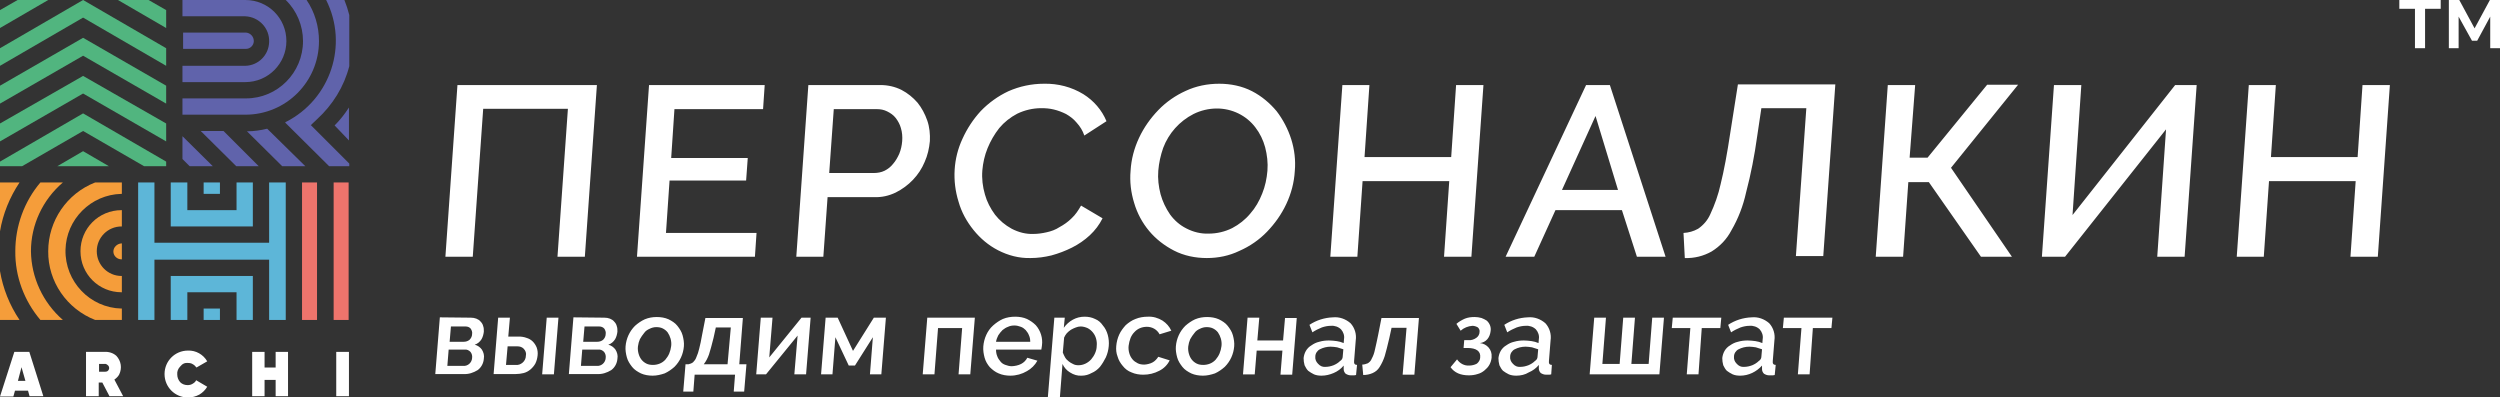 <?xml version="1.0" encoding="utf-8"?>
<!-- Generator: Adobe Illustrator 24.1.0, SVG Export Plug-In . SVG Version: 6.00 Build 0)  -->
<svg version="1.1" id="Слой_1" xmlns="http://www.w3.org/2000/svg" xmlns:xlink="http://www.w3.org/1999/xlink" x="0px" y="0px"
	 viewBox="0 0 767.3 122" style="enable-background:new 0 0 767.3 122;" xml:space="preserve">
<rect x="0" y="0" width="767.3" height="122" fill="#333333" stroke="none"/>
<style type="text/css">
	.st0{fill-rule:evenodd;clip-rule:evenodd;fill:#FFFFFF;}
	.st1{fill:none;}
	.st2{fill:#FFFFFF;}
	.st3{fill:#EE746C;}
	.st4{fill:#51B57F;}
	.st5{fill:#F59D3A;}
	.st6{fill:#6063AB;}
	.st7{fill:#5DB6D8;}
</style>
<path class="st0" d="M140.4,26.1h42.8l-3.7,52.7h-8.4l3.2-45.4h-26l-3.2,45.4h-8.4L140.4,26.1L140.4,26.1z M232.2,71.4l-0.5,7.4
	h-36.2l3.7-52.7h35.5l-0.5,7.4H207l-1,15h23.5l-0.5,6.9h-23.5l-1.1,16.1h27.8V71.4z M244.4,78.8l3.7-52.7h22.1
	c2.3,0,4.5,0.5,6.5,1.5c1.9,1,3.5,2.3,4.9,3.9c1.3,1.6,2.3,3.5,3,5.5c0.7,2,0.9,4.2,0.8,6.3c-0.2,2.2-0.7,4.4-1.6,6.4
	c-1.7,4.1-4.9,7.4-8.9,9.4c-2.1,1-4.3,1.5-6.6,1.4H254l-1.3,18.3H244.4z M254.5,53.1h13.7c1.1,0,2.3-0.2,3.3-0.7
	c1-0.5,1.9-1.2,2.6-2.1c0.8-0.9,1.4-2,1.9-3.1c0.5-1.2,0.8-2.6,0.9-3.9c0.1-1.3,0-2.7-0.4-4c-0.3-1.1-0.9-2.2-1.6-3.1
	c-0.7-0.9-1.6-1.5-2.6-2c-1-0.5-2-0.7-3.1-0.7h-13.3C255.9,33.5,254.5,53.1,254.5,53.1z M293,52.1c0.2-3.3,1-6.5,2.4-9.5
	c1.4-3.1,3.3-6,5.6-8.5c2.4-2.5,5.3-4.6,8.5-6.1c3.4-1.5,7.1-2.3,10.9-2.3c4.3-0.1,8.5,1,12.1,3.2c3.2,2,5.7,4.9,7.1,8.3l-6.8,4.4
	c-0.5-1.5-1.3-2.8-2.4-4c-0.9-1.1-2-1.9-3.2-2.6c-1.2-0.6-2.5-1.1-3.8-1.4c-1.2-0.3-2.5-0.4-3.8-0.4c-2.6,0-5.1,0.6-7.4,1.7
	c-2.1,1.1-4,2.6-5.5,4.4c-1.5,1.9-2.7,4-3.6,6.2c-0.9,2.2-1.4,4.5-1.6,6.8c-0.2,2.5,0.1,5,0.8,7.4c0.6,2.2,1.7,4.3,3.1,6.2
	c1.4,1.8,3.1,3.2,5.1,4.3c2.1,1.1,4.4,1.7,6.7,1.6c1.3,0,2.7-0.2,4-0.5c1.4-0.3,2.8-0.8,4-1.6c1.3-0.7,2.6-1.6,3.7-2.7
	c1.2-1.1,2.1-2.5,2.9-3.9l6.6,3.9c-1,2-2.3,3.7-3.9,5.2c-1.6,1.5-3.5,2.8-5.5,3.8c-2,1-4.1,1.8-6.3,2.4c-2.1,0.5-4.2,0.8-6.4,0.8
	c-3.5,0.1-6.9-0.8-10-2.4c-2.9-1.5-5.4-3.6-7.5-6.2c-2.1-2.6-3.7-5.5-4.6-8.7C293.2,58.7,292.8,55.4,293,52.1z M370.4,79.2
	c-3.5,0-7-0.7-10.1-2.3c-2.9-1.5-5.5-3.5-7.6-6c-2.1-2.5-3.7-5.5-4.6-8.6c-1-3.2-1.4-6.6-1.1-9.9c0.2-3.5,1.1-6.9,2.6-10.1
	c1.5-3.2,3.5-6,5.9-8.5c2.4-2.5,5.3-4.5,8.4-5.9c3.2-1.5,6.7-2.2,10.3-2.2c3.5,0,7,0.7,10.1,2.3c2.9,1.5,5.4,3.6,7.5,6.1
	c2,2.6,3.5,5.5,4.5,8.6c1,3.2,1.4,6.5,1.1,9.8c-0.2,3.5-1.1,6.9-2.6,10.1c-1.5,3.2-3.5,6-5.9,8.5c-2.4,2.5-5.3,4.5-8.5,5.9
	C377.3,78.5,373.9,79.2,370.4,79.2z M355.5,52.4c-0.2,2.4,0.1,4.9,0.7,7.2c0.6,2.2,1.6,4.3,2.9,6.2c1.3,1.8,3,3.3,5,4.3
	c2.1,1.1,4.5,1.7,6.9,1.6c2.5,0,5-0.6,7.2-1.7c2.1-1.1,4-2.6,5.5-4.4c1.6-1.8,2.8-3.9,3.7-6.2c0.9-2.2,1.4-4.6,1.6-7
	c0.2-2.4-0.1-4.9-0.7-7.2c-0.6-2.2-1.6-4.3-3-6.1c-2.8-3.7-7.2-5.8-11.8-5.8c-2.5,0-5,0.6-7.2,1.7c-4.3,2.2-7.6,5.9-9.3,10.4
	C356.2,47.7,355.7,50,355.5,52.4z M455.3,26.1l-3.7,52.7h-8.4l1.6-23.2h-26.6l-1.6,23.2h-8.3l3.7-52.7h8.3l-1.5,22.1h26.6l1.5-22.1
	L455.3,26.1z M486.8,26.1h7.3l17.1,52.7h-8.8l-4.6-14.3h-20.4l-6.5,14.3h-8.8L486.8,26.1L486.8,26.1z M496.6,58.3l-6.9-22.7
	l-10.3,22.7L496.6,58.3z M539.3,41.9c-0.8,5.8-1.9,11.5-3.4,17.2c-0.9,4.1-2.4,8-4.5,11.6c-1.4,2.7-3.5,4.9-6.1,6.5
	c-2.5,1.4-5.3,2.1-8.2,2l-0.4-7.7c1.6-0.1,3.1-0.5,4.5-1.3c1.6-1.1,2.9-2.6,3.7-4.4c1.4-3,2.5-6.1,3.2-9.3c1-4,2-9.3,3-16l2.3-14.6
	h29.9l-3.7,52.7h-8.4l3.2-45.4h-13.8C540.6,33.2,539.3,41.9,539.3,41.9z M586.1,48.4h5.5L609.9,26h9.5l-20.6,25.5l18.7,27.3H608
	l-16-22.9h-6.3l-1.6,22.9h-8.4l3.7-52.7h8.4L586.1,48.4L586.1,48.4z M636.1,66l31.5-39.9h6.6l-3.7,52.7h-8.4l2.7-39.1l-31,39.1h-7.1
	l3.7-52.7h8.4L636.1,66z M733.5,26.1l-3.7,52.7h-8.4l1.6-23.2h-26.6l-1.6,23.2h-8.3l3.7-52.7h8.3L697,48.2h26.6l1.5-22.1L733.5,26.1
	z"/>
<path class="st0" d="M744.3,14.8h-3.1V2.7h-4.8V0h12.7v2.7h-4.8L744.3,14.8L744.3,14.8z M759.5,8.7l4.7-8.7h3.1v14.8h-3V5.1l-4,7.4
	h-1.6l-4.1-7.4v9.7h-3V0h3.2L759.5,8.7z"/>
<path class="st0" d="M144.5,97.5c0.6,0,1.2,0.1,1.7,0.3c0.5,0.2,1,0.5,1.3,0.9c0.4,0.4,0.7,0.9,0.8,1.4c0.2,0.5,0.2,1.1,0.2,1.7
	c-0.1,0.8-0.3,1.6-0.7,2.3c-0.5,0.8-1.2,1.4-2.1,1.7c0.9,0.2,1.7,0.8,2.2,1.5c0.5,0.8,0.8,1.8,0.6,2.8c-0.1,1.4-0.8,2.7-1.9,3.5
	c-1.3,0.8-2.8,1.3-4.3,1.2h-8.7l1.4-17.4L144.5,97.5L144.5,97.5z M142.3,104.9c0.7,0,1.3-0.2,1.8-0.6c0.5-0.5,0.8-1.1,0.8-1.8
	c0.1-0.6-0.1-1.1-0.4-1.6c-0.4-0.5-1-0.7-1.6-0.7h-4.5l-0.4,4.7H142.3z M142.2,112.3c1.4,0.1,2.6-1,2.7-2.4c0,0,0,0,0-0.1
	c0.1-0.6-0.1-1.3-0.5-1.8c-0.5-0.5-1.1-0.8-1.8-0.7h-4.9l-0.4,5H142.2z M152.9,97.5h3.6l-0.5,5.8h3.2c0.8,0,1.6,0.1,2.4,0.4
	c0.7,0.2,1.4,0.6,1.9,1.1c0.5,0.5,0.9,1.1,1.2,1.8c0.3,0.8,0.4,1.7,0.3,2.5c-0.1,0.9-0.3,1.7-0.7,2.5c-0.4,0.7-0.9,1.3-1.5,1.8
	c-0.6,0.5-1.3,0.9-2.1,1.1c-0.8,0.2-1.6,0.3-2.4,0.3h-6.8L152.9,97.5L152.9,97.5z M167.8,97.5h3.6l-1.4,17.4h-3.6L167.8,97.5z
	 M158.3,112c0.8,0.1,1.5-0.2,2.1-0.7c0.6-0.5,1-1.3,1-2.1c0.2-0.8-0.1-1.6-0.7-2.2c-0.5-0.5-1.2-0.7-1.9-0.7h-3l-0.5,5.7L158.3,112z
	 M185.5,97.5c0.6,0,1.2,0.1,1.7,0.3c0.5,0.2,1,0.5,1.3,0.9c0.4,0.4,0.7,0.9,0.8,1.4c0.2,0.5,0.2,1.1,0.2,1.7
	c-0.1,0.8-0.3,1.6-0.7,2.3c-0.5,0.8-1.2,1.4-2.1,1.7c0.9,0.2,1.7,0.8,2.2,1.5c0.5,0.8,0.8,1.8,0.6,2.8c-0.1,1.4-0.8,2.7-1.9,3.5
	c-1.3,0.8-2.8,1.3-4.3,1.2h-8.7l1.4-17.4L185.5,97.5L185.5,97.5z M183.3,104.9c0.7,0,1.3-0.2,1.8-0.6c0.5-0.5,0.8-1.1,0.8-1.8
	c0.1-0.6-0.1-1.1-0.4-1.6c-0.4-0.5-1-0.7-1.6-0.7h-4.5l-0.4,4.7H183.3z M183.2,112.3c1.4,0.1,2.6-1,2.7-2.4c0,0,0,0,0-0.1
	c0.1-0.6-0.1-1.3-0.5-1.8c-0.5-0.5-1.1-0.8-1.8-0.7h-4.9l-0.4,5H183.2z M200.3,115.3c-1.2,0-2.5-0.2-3.6-0.7c-1-0.5-2-1.1-2.7-2
	c-0.7-0.9-1.3-1.8-1.6-2.9c-0.3-1.1-0.5-2.3-0.4-3.4c0.2-2.4,1.2-4.6,2.9-6.3c0.9-0.8,1.9-1.5,3-2c1.2-0.5,2.4-0.7,3.7-0.7
	c1.2,0,2.5,0.2,3.6,0.7c1,0.5,2,1.1,2.7,2c0.7,0.9,1.3,1.8,1.6,2.9c0.3,1.1,0.5,2.3,0.4,3.4c-0.2,2.4-1.2,4.6-2.9,6.3
	c-0.9,0.8-1.9,1.5-3,2C202.8,115,201.6,115.3,200.3,115.3z M195.8,106.3c-0.1,0.8,0,1.6,0.2,2.3c0.2,0.7,0.5,1.3,0.9,1.8
	c0.4,0.5,0.9,0.9,1.5,1.2c0.6,0.3,1.3,0.4,2,0.4c1.4,0,2.8-0.5,3.8-1.6c0.5-0.6,0.9-1.2,1.2-1.9c0.3-0.7,0.5-1.5,0.6-2.3
	c0.1-0.8,0-1.6-0.2-2.3c-0.2-0.7-0.5-1.3-0.9-1.9c-0.4-0.5-0.9-0.9-1.5-1.2c-0.6-0.3-1.3-0.4-2-0.4c-0.7,0-1.4,0.2-2,0.5
	c-0.7,0.3-1.3,0.7-1.7,1.3c-0.5,0.6-0.9,1.2-1.3,1.9C196.1,104.8,195.9,105.5,195.8,106.3z M210.4,111.8l-0.7,8.4h3.1l0.4-5.2h12.4
	l-0.4,5.2h3.2l0.7-8.4h-2.2l1.1-14.2h-11.5l-1,5.1c-0.3,1.7-0.6,3.2-0.9,4.3c-0.2,0.9-0.5,1.8-0.9,2.7c-0.2,0.6-0.6,1.1-1,1.5
	c-0.4,0.3-0.9,0.5-1.4,0.6L210.4,111.8z M223.3,111.8H216c0.7-0.9,1.2-1.9,1.6-3c0.4-1.3,0.9-3,1.4-5.1l0.7-3.2h4.6
	C224.3,100.5,223.3,111.8,223.3,111.8z M236.1,109.7l9.9-12.2h2.8l-1.4,17.4h-3.6l1-11.9l-9.7,11.9h-3l1.4-17.4h3.6
	C237.1,97.5,236.1,109.7,236.1,109.7z M261.8,107.7l6.4-10.2h3.7l-1.4,17.4H267l0.9-11.4l-5.5,8.7h-1.9l-4.1-8.7l-0.9,11.4H252
	l1.4-17.4h3.7L261.8,107.7z M297.8,114.9h-3.6l1.1-14.2h-7.4l-1.1,14.2h-3.6l1.4-17.4h14.6L297.8,114.9z M310.1,115.3
	c-1.2,0-2.5-0.2-3.6-0.7c-1-0.4-1.9-1.1-2.7-1.9c-0.7-0.8-1.3-1.8-1.6-2.9c-0.3-1.1-0.5-2.3-0.4-3.5c0.1-1.2,0.4-2.4,0.9-3.5
	c0.5-1.1,1.2-2.1,2.1-2.9c0.9-0.8,1.9-1.5,3-2c1.2-0.5,2.5-0.7,3.8-0.7c1.2,0,2.5,0.2,3.6,0.7c1,0.5,1.9,1.1,2.7,1.9
	c1.5,1.7,2.2,4,1.9,6.2c0,0.3-0.1,0.5-0.1,0.7c0,0.2-0.1,0.4-0.1,0.6h-13.9c0,0.7,0.1,1.4,0.4,2.1c0.2,0.6,0.6,1.1,1,1.6
	c0.4,0.5,0.9,0.8,1.5,1c0.6,0.2,1.2,0.4,1.9,0.4c0.5,0,1-0.1,1.5-0.2c0.5-0.1,1-0.3,1.4-0.5c0.8-0.4,1.5-1.1,1.9-1.9l3.1,0.9
	c-0.7,1.3-1.9,2.5-3.2,3.2C313.7,114.8,311.9,115.3,310.1,115.3L310.1,115.3z M316.2,104.9c0-0.7-0.1-1.4-0.4-2
	c-0.2-0.6-0.6-1.1-1-1.6c-0.4-0.4-0.9-0.8-1.5-1c-0.6-0.2-1.2-0.4-1.9-0.4c-0.7,0-1.4,0.1-2,0.4c-0.6,0.2-1.2,0.6-1.7,1
	c-0.5,0.5-0.9,1-1.3,1.6c-0.3,0.6-0.6,1.3-0.7,2H316.2z M332,115.3c-1.3,0.1-2.5-0.3-3.6-1c-1-0.6-1.8-1.5-2.3-2.6l-0.8,10.3h-3.7
	l2-24.5h3.2l-0.3,3.1c0.7-1,1.7-1.9,2.8-2.5c1.1-0.6,2.3-0.9,3.6-0.9c1.1,0,2.2,0.2,3.2,0.7c1,0.4,1.8,1.1,2.4,2
	c0.7,0.8,1.2,1.8,1.5,2.9c0.3,1.1,0.4,2.3,0.3,3.4c-0.1,1.2-0.4,2.4-0.9,3.5c-0.5,1-1.1,2-1.8,2.9c-0.7,0.8-1.6,1.5-2.6,1.9
	C334.1,115,333.1,115.3,332,115.3L332,115.3z M331,112.1c1.5,0,2.9-0.7,3.9-1.8c0.5-0.6,0.9-1.2,1.2-1.9c0.3-0.7,0.5-1.4,0.5-2.2
	c0.1-0.8,0-1.6-0.2-2.3c-0.2-0.7-0.5-1.3-1-1.9c-0.4-0.5-1-1-1.6-1.3c-0.7-0.3-1.4-0.5-2.1-0.5c-0.5,0-1,0.1-1.5,0.3
	c-0.5,0.2-1,0.4-1.5,0.7c-0.5,0.3-0.9,0.7-1.3,1.1c-0.3,0.4-0.6,0.8-0.8,1.3l-0.4,4.6c0.2,0.5,0.4,1,0.7,1.5
	c0.3,0.5,0.7,0.9,1.1,1.2c0.4,0.3,0.8,0.6,1.3,0.8C329.8,112,330.4,112.1,331,112.1L331,112.1z M342.6,106.2
	c0.1-1.2,0.4-2.4,0.9-3.5c0.5-1.1,1.2-2,2-2.9c0.9-0.8,1.9-1.5,3-1.9c1.2-0.5,2.5-0.7,3.8-0.7c1.6-0.1,3.2,0.4,4.5,1.2
	c1.2,0.8,2.1,1.8,2.7,3.1l-3.6,1.1c-0.8-1.5-2.3-2.3-3.9-2.3c-1.4,0-2.8,0.5-3.8,1.6c-0.5,0.5-0.9,1.1-1.2,1.8
	c-0.3,0.8-0.5,1.6-0.6,2.4c-0.1,0.8,0,1.6,0.2,2.3c0.2,0.7,0.5,1.3,1,1.9c0.4,0.5,1,0.9,1.6,1.2c0.6,0.3,1.3,0.4,2,0.4
	c0.4,0,0.9-0.1,1.3-0.2c0.5-0.1,0.9-0.3,1.3-0.5c0.4-0.2,0.7-0.5,1-0.8c0.3-0.3,0.5-0.6,0.7-0.9l3.5,1.1c-0.7,1.4-1.8,2.5-3.2,3.2
	c-1.5,0.8-3.2,1.2-4.9,1.2c-1.2,0-2.5-0.2-3.6-0.7c-1.1-0.4-2-1.1-2.7-2c-0.7-0.8-1.3-1.8-1.6-2.9
	C342.6,108.4,342.5,107.3,342.6,106.2L342.6,106.2z M369.2,115.3c-1.2,0-2.5-0.2-3.6-0.7c-1-0.5-2-1.1-2.7-2
	c-0.7-0.9-1.3-1.8-1.6-2.9c-0.3-1.1-0.5-2.3-0.4-3.4c0.2-2.4,1.2-4.6,2.9-6.3c0.9-0.8,1.9-1.5,3-2c1.2-0.5,2.4-0.7,3.7-0.7
	c1.2,0,2.5,0.2,3.6,0.7c1,0.5,2,1.1,2.7,2c0.7,0.9,1.3,1.8,1.6,2.9c0.3,1.1,0.5,2.3,0.4,3.4c-0.2,2.4-1.2,4.6-2.9,6.3
	c-0.9,0.8-1.9,1.5-3,2C371.7,115,370.5,115.3,369.2,115.3z M364.7,106.3c-0.1,0.8,0,1.6,0.2,2.3c0.2,0.7,0.5,1.3,0.9,1.8
	c0.4,0.5,0.9,0.9,1.5,1.2c0.6,0.3,1.3,0.4,2,0.4c1.4,0,2.8-0.5,3.8-1.6c0.5-0.6,0.9-1.2,1.2-1.9c0.3-0.7,0.5-1.5,0.6-2.3
	c0.1-0.8,0-1.6-0.2-2.3c-0.2-0.7-0.5-1.3-0.9-1.9c-0.4-0.5-0.9-0.9-1.5-1.2c-0.6-0.3-1.3-0.4-2-0.4c-0.7,0-1.4,0.2-2,0.5
	c-0.7,0.3-1.3,0.7-1.7,1.3c-0.5,0.6-0.9,1.2-1.3,1.9C365,104.8,364.8,105.5,364.7,106.3z M385.9,104.5h7.9l0.6-6.9h3.6l-1.4,17.4
	H393l0.6-7.4h-7.9l-0.6,7.3h-3.6l1.4-17.4h3.6L385.9,104.5L385.9,104.5z M405.6,115.3c-0.8,0-1.6-0.1-2.3-0.4
	c-0.6-0.3-1.3-0.7-1.8-1.1c-0.5-0.5-0.8-1.1-1.1-1.7c-0.2-0.7-0.3-1.5-0.3-2.2c0.1-0.8,0.3-1.5,0.7-2.2c0.4-0.7,1-1.3,1.7-1.7
	c0.7-0.5,1.5-0.9,2.4-1.1c1-0.3,2-0.4,3-0.4c0.8,0,1.6,0.1,2.4,0.2c0.7,0.1,1.4,0.3,2.1,0.6l0.1-1.2c0.2-1.1-0.2-2.2-0.9-3
	c-0.8-0.8-2-1.2-3.1-1.1c-1,0-1.9,0.2-2.8,0.5c-1,0.4-2,0.9-2.9,1.5l-0.9-2.3c2.1-1.4,4.6-2.2,7.2-2.3c2-0.2,3.9,0.5,5.4,1.8
	c1.3,1.4,1.9,3.4,1.6,5.3l-0.5,6.3c-0.1,0.8,0.2,1.2,0.9,1.2l-0.3,3.1c-0.3,0.1-0.6,0.1-0.9,0.1h-0.7c-0.6,0-1.1-0.2-1.6-0.5
	c-0.4-0.4-0.6-0.9-0.6-1.4v-1.1c-0.8,1-1.9,1.8-3.1,2.3C408.1,115,406.9,115.3,405.6,115.3L405.6,115.3z M406.8,112.6
	c0.9,0,1.7-0.2,2.5-0.5c0.7-0.3,1.4-0.7,2-1.3c0.5-0.3,0.8-0.8,0.8-1.3l0.2-2.3c-0.6-0.2-1.2-0.4-1.9-0.6c-0.7-0.1-1.3-0.2-2-0.2
	c-1.2,0-2.3,0.3-3.3,0.8c-0.8,0.4-1.4,1.3-1.4,2.2c-0.1,0.8,0.2,1.6,0.8,2.2C405.1,112.3,405.9,112.7,406.8,112.6z M418.1,111.9
	c0.6,0,1.2-0.2,1.7-0.4c0.5-0.3,1-0.8,1.2-1.4c0.5-0.9,0.8-1.8,1-2.8c0.3-1.2,0.6-2.7,1-4.6l1-5.1h11.5l-1.4,17.4h-3.6l1.2-14.4
	h-4.6l-0.7,3.2c-0.5,2.2-1,4.1-1.4,5.5c-0.4,1.2-0.9,2.3-1.6,3.4c-0.5,0.8-1.2,1.4-2.1,1.8c-0.9,0.4-1.9,0.6-2.9,0.6L418.1,111.9
	L418.1,111.9z M447,99.4c0.8-0.7,1.7-1.2,2.6-1.6c1-0.4,2-0.5,3-0.5c0.7,0,1.4,0.1,2.1,0.3c0.6,0.2,1.1,0.5,1.6,0.8
	c0.9,0.8,1.4,2,1.2,3.2c-0.1,0.9-0.4,1.8-1,2.5c-0.6,0.7-1.4,1.1-2.3,1.2c2.2,0.2,3.8,2.1,3.6,4.2c0,0.1,0,0.2,0,0.3
	c-0.1,0.8-0.3,1.5-0.7,2.2c-0.4,0.7-0.9,1.2-1.5,1.7c-0.6,0.5-1.3,0.9-2.1,1.1c-0.9,0.3-1.8,0.4-2.7,0.4c-2.5,0-4.4-0.8-5.6-2.5
	l2-2.4c0.8,1.2,2.2,2,3.7,1.9c0.8,0,1.7-0.2,2.4-0.6c0.6-0.5,1-1.2,1-1.9c0.2-1.9-1.2-2.9-3.9-2.9h-1.2l0.2-2.4h1.2
	c0.9,0.1,1.8-0.2,2.5-0.7c0.6-0.4,1-1.1,1-1.8c0.1-0.5-0.1-1-0.5-1.4c-0.5-0.3-1.1-0.5-1.7-0.5c-1.3,0.1-2.6,0.6-3.6,1.5L447,99.4z
	 M465.4,115.3c-0.8,0-1.6-0.1-2.3-0.4c-0.6-0.3-1.3-0.7-1.8-1.1c-0.5-0.5-0.8-1.1-1.1-1.7c-0.2-0.7-0.3-1.5-0.3-2.2
	c0.1-0.8,0.3-1.5,0.7-2.2c0.4-0.7,1-1.3,1.7-1.7c0.7-0.5,1.5-0.9,2.4-1.1c1-0.3,2-0.4,3-0.4c0.8,0,1.6,0.1,2.4,0.2
	c0.7,0.1,1.4,0.3,2.1,0.6l0.1-1.2c0.2-1.1-0.2-2.2-0.9-3c-0.8-0.8-2-1.2-3.1-1.1c-1,0-1.9,0.2-2.8,0.5c-1,0.4-2,0.9-2.9,1.5
	l-0.9-2.3c2.1-1.4,4.6-2.2,7.2-2.3c2-0.2,3.9,0.5,5.4,1.8c1.3,1.4,1.9,3.4,1.6,5.3l-0.5,6.3c-0.1,0.8,0.2,1.2,0.9,1.2l-0.2,2.9
	c-0.3,0.1-0.6,0.1-0.9,0.1h-0.7c-0.6,0-1.1-0.2-1.6-0.5c-0.4-0.4-0.6-0.9-0.6-1.4V112c-0.8,1-1.9,1.8-3.1,2.3
	C468.1,115,466.7,115.3,465.4,115.3L465.4,115.3z M466.6,112.6c0.9,0,1.7-0.2,2.5-0.5c0.7-0.3,1.4-0.7,2-1.3
	c0.5-0.3,0.8-0.8,0.8-1.3l0.2-2.3c-0.6-0.2-1.2-0.4-1.9-0.6c-0.7-0.1-1.3-0.2-2-0.2c-1.2,0-2.3,0.3-3.3,0.8
	c-0.8,0.4-1.4,1.3-1.4,2.2c-0.1,0.8,0.2,1.6,0.8,2.2C464.9,112.3,465.7,112.7,466.6,112.6z M487.9,114.9l1.4-17.4h3.6l-1.1,14.2h5.3
	l1.1-14.2h3.6l-1.1,14.2h5.3l1.1-14.2h3.6l-1.4,17.4H487.9z M521.3,114.9h-3.6l1.1-14.2h-5.7l0.3-3.2h14.9l-0.3,3.2h-5.7
	L521.3,114.9z M534.1,115.3c-0.8,0-1.6-0.1-2.3-0.4c-0.6-0.3-1.3-0.7-1.8-1.1c-0.5-0.5-0.8-1.1-1.1-1.7c-0.2-0.7-0.3-1.5-0.3-2.2
	c0.1-0.8,0.3-1.5,0.7-2.2c0.4-0.7,1-1.3,1.7-1.7c0.7-0.5,1.5-0.9,2.4-1.1c1-0.3,2-0.4,3-0.4c0.8,0,1.6,0.1,2.4,0.2
	c0.7,0.1,1.4,0.3,2.1,0.6l0.1-1.2c0.2-1.1-0.2-2.2-0.9-3c-0.8-0.8-2-1.2-3.1-1.1c-1,0-1.9,0.2-2.8,0.5c-1,0.4-2,0.9-2.9,1.5
	l-0.9-2.3c2.1-1.4,4.6-2.2,7.2-2.3c2-0.2,3.9,0.5,5.4,1.8c1.3,1.4,1.9,3.4,1.6,5.3l-0.5,6.3c-0.1,0.8,0.2,1.2,0.9,1.2l-0.3,3.1
	c-0.3,0.1-0.6,0.1-0.9,0.1H543c-0.6,0-1.1-0.2-1.6-0.5c-0.4-0.4-0.6-0.9-0.6-1.4v-1.1C539.1,114.1,536.7,115.3,534.1,115.3
	L534.1,115.3z M535.3,112.6c0.9,0,1.7-0.2,2.5-0.5c0.7-0.3,1.4-0.7,2-1.3c0.5-0.3,0.8-0.8,0.8-1.3l0.2-2.3c-0.6-0.2-1.2-0.4-1.9-0.6
	c-0.7-0.1-1.3-0.2-2-0.2c-1.2,0-2.3,0.3-3.3,0.8c-0.8,0.4-1.4,1.3-1.4,2.2c-0.1,0.8,0.2,1.6,0.8,2.2
	C533.6,112.3,534.4,112.7,535.3,112.6L535.3,112.6z M555.4,114.9h-3.6l1.1-14.2h-5.7l0.3-3.2h14.9l-0.3,3.2h-5.7L555.4,114.9z"/>
<polygon class="st1" points="5.5,116.8 7.7,116.8 6.6,112.6 "/>
<path class="st2" d="M4.4,108L0,121.7h4.1l0.5-1.8h4l0.5,1.8v-0.1h4.2L9,108H4.4z M5.5,116.9l1.1-4.2l1.2,4.2H5.5z"/>
<path class="st2" d="M36.6,114.9c0.9-1.9,0.6-4.1-0.9-5.7c-1-0.9-2.4-1.3-3.7-1.2h-5.6v13.6h3.9v-4.2h1.1l2.2,4.2h4.2l-2.7-5.1
	C35.7,116.1,36.3,115.5,36.6,114.9z M33,113.9c-0.3,0.2-0.7,0.2-1.1,0.2h-1.5v-2.4H32c0.4-0.1,0.8,0.1,1.1,0.4
	c0.3,0.2,0.4,0.6,0.4,0.9C33.5,113.3,33.3,113.7,33,113.9L33,113.9z"/>
<path class="st2" d="M57.7,111.4c0.5,0,1.1,0.1,1.5,0.4c0.4,0.2,0.8,0.6,1.1,1l3.3-1.9c-1.2-2.1-3.5-3.4-5.9-3.3
	c-4,0-7.2,3.2-7.2,7.2c0,4,3.2,7.2,7.2,7.2c1.2,0,2.4-0.3,3.5-0.9c1-0.6,1.8-1.4,2.4-2.4l-3.4-2c-0.2,0.5-0.6,0.8-1.1,1.1
	c-0.5,0.3-1,0.4-1.5,0.4c-0.9,0-1.7-0.3-2.3-0.9c-0.6-0.7-0.9-1.5-0.9-2.4c-0.1-0.9,0.3-1.8,0.9-2.4C56,111.6,56.8,111.3,57.7,111.4
	z"/>
<polygon class="st2" points="84.6,112.8 81.2,112.8 81.2,108 77.4,108 77.4,121.6 81.2,121.6 81.2,116.6 84.6,116.6 84.6,121.6 
	88.4,121.6 88.4,108 84.6,108 "/>
<rect x="103.2" y="108" class="st2" width="3.9" height="13.6"/>
<rect x="92.7" y="56" class="st3" width="4.6" height="42.2"/>
<rect x="102.4" y="56" class="st3" width="4.6" height="42.2"/>
<polygon class="st4" points="5.4,0 0,3.1 0,8.6 14.8,0 "/>
<polygon class="st4" points="51,20.2 51,14.8 25.5,0 0,14.8 0,20.2 25.5,5.4 "/>
<polygon class="st4" points="51,3.1 45.6,0 36.2,0 51,8.6 "/>
<polygon class="st4" points="51,31.8 51,26.3 25.5,11.6 0,26.3 0,31.8 25.5,17.1 "/>
<polygon class="st4" points="51,43.4 51,37.9 25.5,23.3 0,37.9 0,43.4 25.5,28.7 "/>
<polygon class="st4" points="25.5,40.2 44.2,51 51,51 51,49.6 25.5,34.8 0,49.6 0,51 6.8,51 "/>
<polygon class="st4" points="17.6,51 33.4,51 25.5,46.4 "/>
<path class="st5" d="M0,56v15c0.9-5.4,3-10.5,6-15H0z"/>
<path class="st5" d="M0,83.2v15h6C2.9,93.6,0.9,88.5,0,83.2z"/>
<path class="st5" d="M9.5,77.1c0-8.1,3.6-15.8,9.8-21.1h-6.9c-5,5.9-7.7,13.4-7.7,21.1c-0.1,7.7,2.7,15.2,7.7,21.1h6.9
	C13.2,92.9,9.6,85.2,9.5,77.1z"/>
<path class="st5" d="M37.4,98.2v-3.5h-0.1c-9.7-0.2-17.4-8.3-17.2-18c0.2-9.4,7.8-17,17.2-17.2h0.1V56h-8.2
	c-8.7,3.4-14.4,11.8-14.4,21.1c-0.1,9.3,5.7,17.7,14.4,21.1H37.4z"/>
<path class="st5" d="M37.4,64.5h-0.1c-7,0-12.6,5.6-12.6,12.6c0,7,5.6,12.6,12.6,12.6h0.1v-5h-0.1c-4.2,0-7.6-3.4-7.6-7.6
	c0-4.2,3.4-7.6,7.6-7.6l0,0h0.1V64.5z"/>
<line class="st1" x1="37.4" y1="74.7" x2="37.4" y2="74.8"/>
<path class="st5" d="M34.8,77.2c0,1.3,1.1,2.4,2.5,2.4h0.1v-4.9h-0.1C35.9,74.8,34.8,75.9,34.8,77.2z"/>
<polygon class="st6" points="65.3,51 56,41.8 56,48.8 58.2,51 "/>
<polygon class="st6" points="61.6,40.2 72.5,51 79.4,51 68.6,40.2 "/>
<path class="st6" d="M93.7,51L82,39.5c-2,0.5-4.1,0.8-6.2,0.8L86.6,51H93.7z"/>
<path class="st6" d="M100.1,0c6.9,13.7,1.4,30.4-12.3,37.4c0,0,0,0,0,0l-0.3,0.2l13.5,13.4h6.2v-0.8L95.4,38.4l1.9-1.8
	c4.8-4.4,8.3-10,9.9-16.3V4.6c-0.4-1.6-0.9-3.1-1.5-4.6H100.1z"/>
<path class="st6" d="M87.9,12.6C87.9,5.6,82.3,0,75.3,0H56v5h19.3c4.2,0.2,7.5,3.7,7.3,7.9c-0.1,4-3.3,7.2-7.3,7.3H56v5h19.3
	C82.3,25.2,87.9,19.5,87.9,12.6z"/>
<path class="st6" d="M77.9,12.6c0-1.4-1.1-2.5-2.4-2.6H56.2v5h19.3C76.8,15,77.9,13.9,77.9,12.6z"/>
<path class="st6" d="M97.9,12.6c0-4.5-1.3-8.9-3.8-12.6h-6.4c3.4,3.3,5.3,7.9,5.3,12.6c0,9.7-7.8,17.6-17.5,17.6c0,0,0,0,0,0H56v5
	h19.3C87.8,35.2,97.9,25.1,97.9,12.6z"/>
<path class="st6" d="M107.1,43.1V33c-1.3,2-2.7,3.8-4.4,5.5L107.1,43.1z"/>
<polygon class="st7" points="82.6,98.2 87.7,98.2 87.7,56 82.6,56 82.6,74.5 47.4,74.5 47.4,56 42.4,56 42.4,98.2 47.4,98.2 
	47.4,79.7 82.6,79.7 "/>
<polygon class="st7" points="77.6,56 72.6,56 72.6,64.5 57.5,64.5 57.5,56 52.4,56 52.4,69.5 77.6,69.5 "/>
<rect x="62.5" y="56" class="st7" width="5" height="3.5"/>
<polygon class="st7" points="77.6,98.2 77.6,84.7 52.4,84.7 52.4,98.2 57.5,98.2 57.5,89.7 72.6,89.7 72.6,98.2 "/>
<rect x="62.5" y="94.7" class="st7" width="5" height="3.5"/>
</svg>
